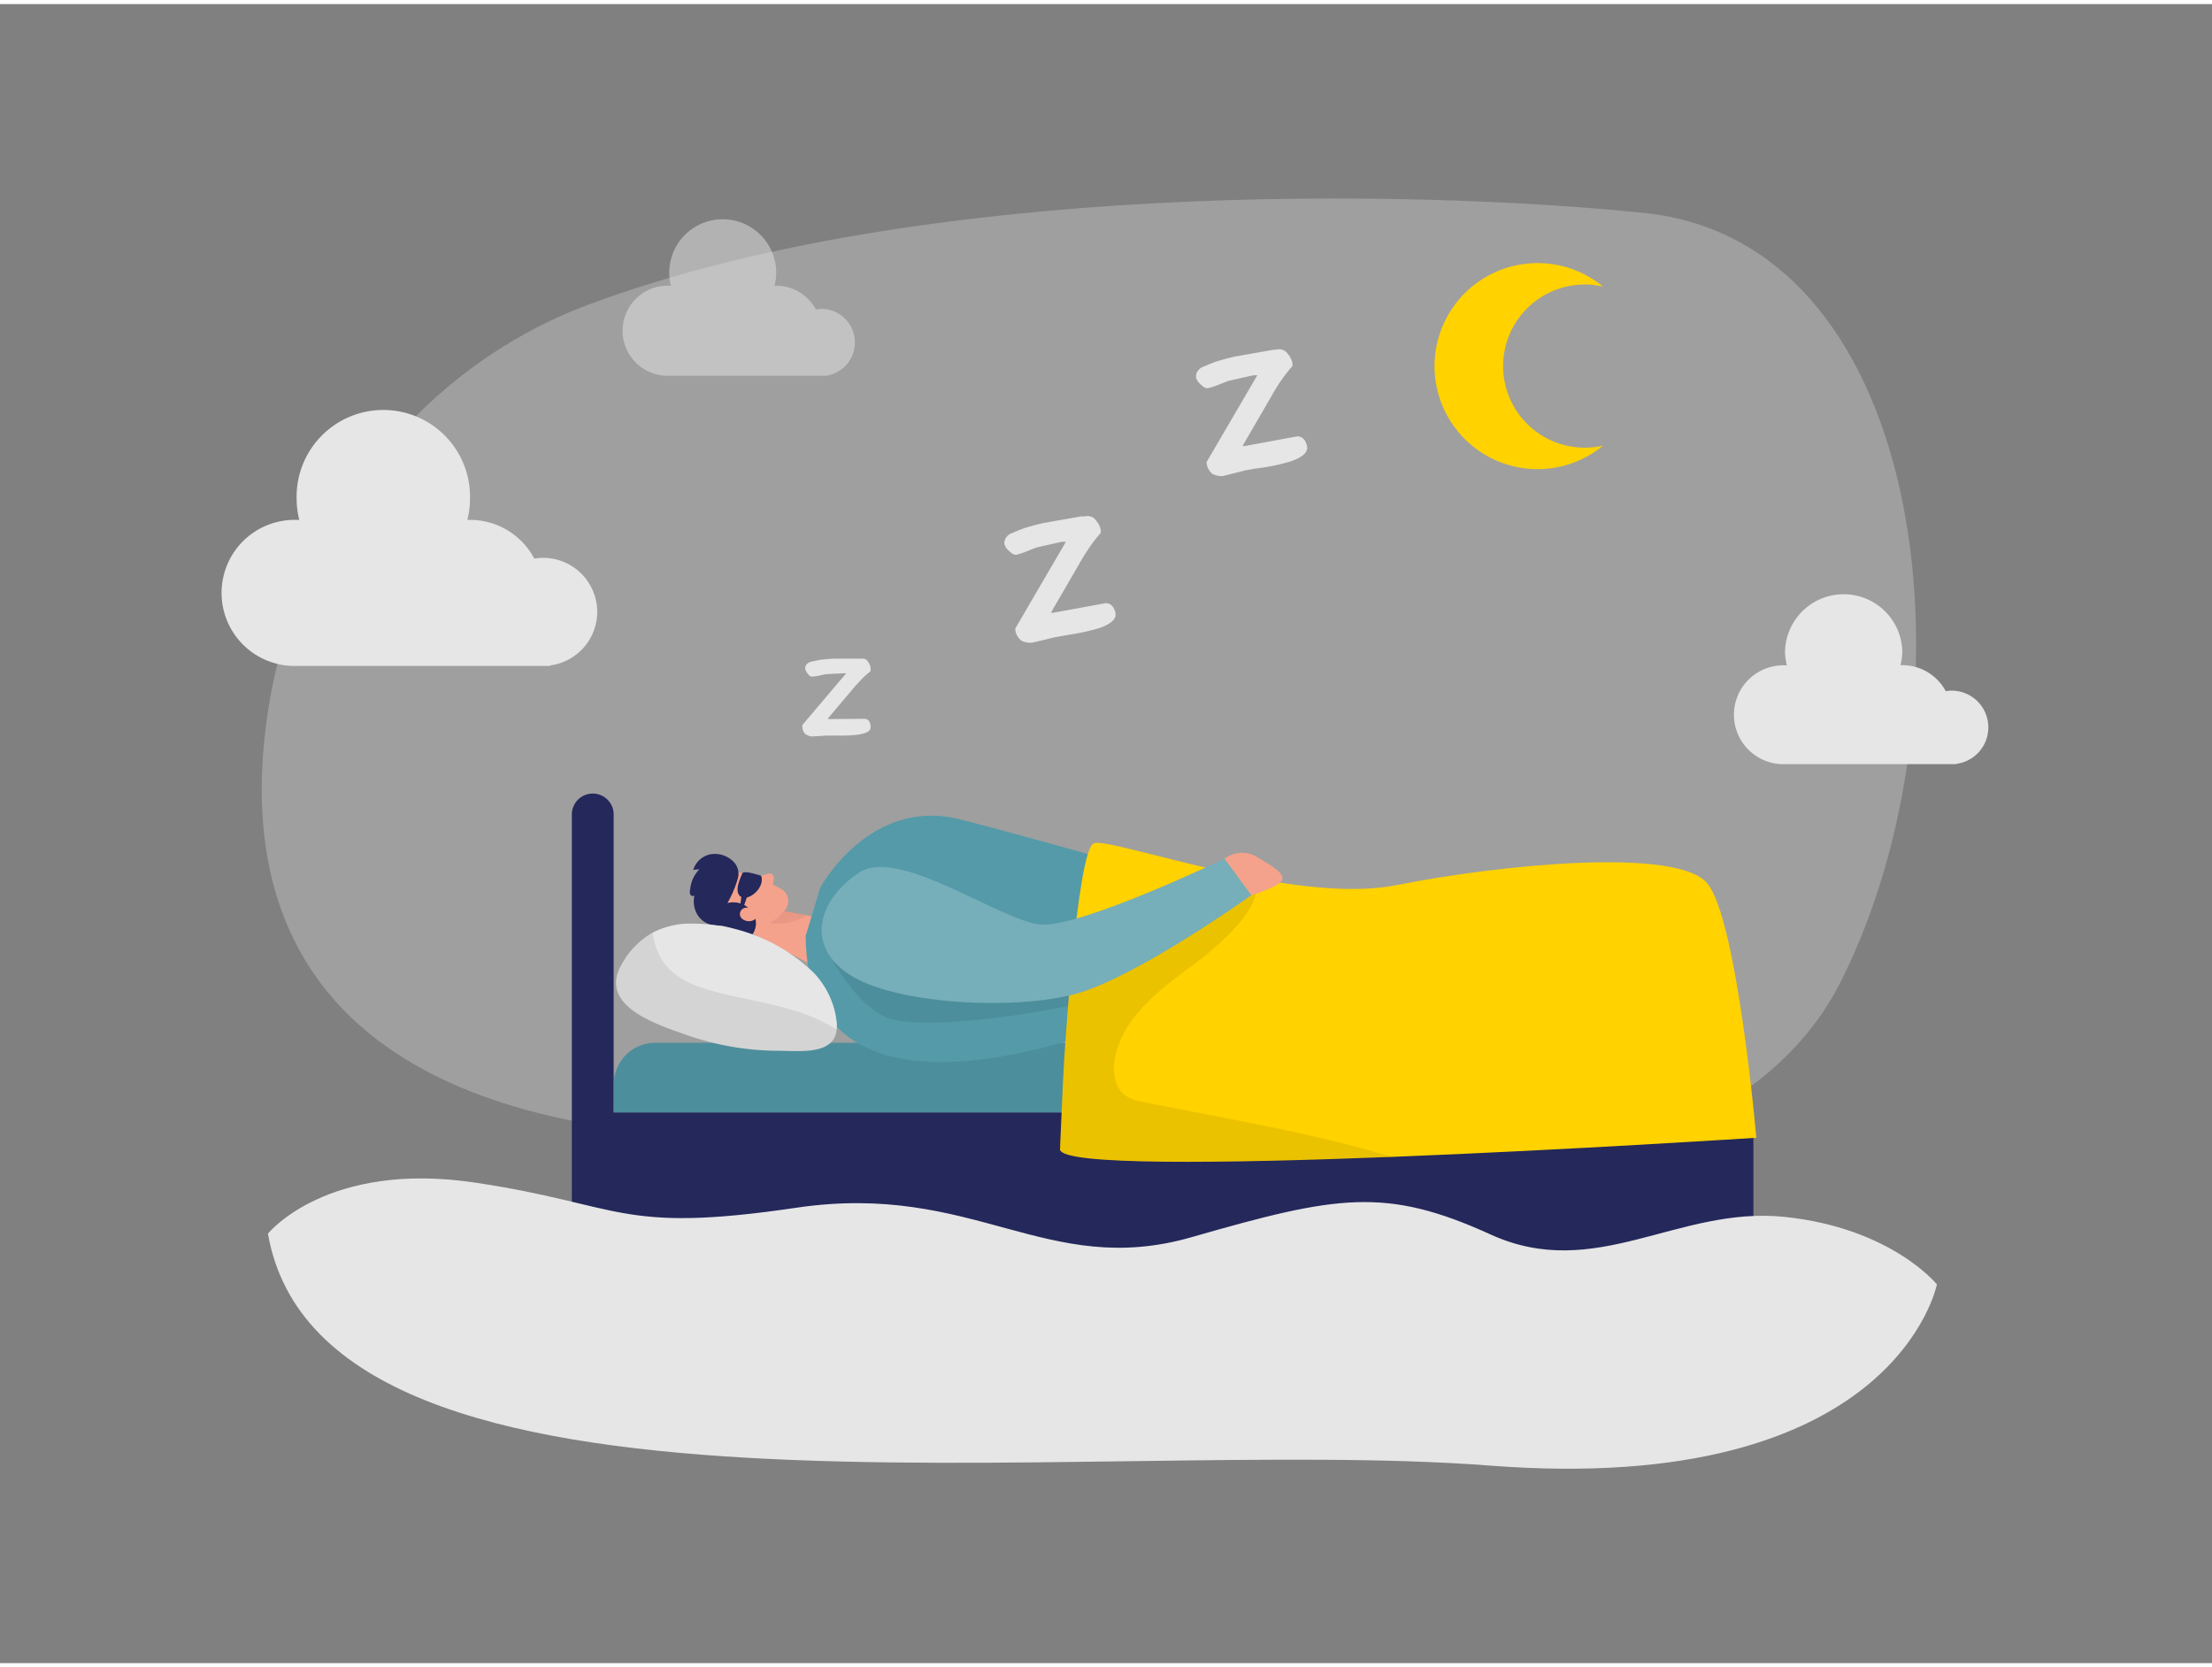 <svg id="Layer_1" data-name="Layer 1" xmlns="http://www.w3.org/2000/svg" viewBox="0 0 400 300" width="406" height="306" class="illustration styles_illustrationTablet__1DWOa"><rect x="0" y="0" width="400" height="300" fill="#808080" stroke="none"/><path d="M106.26,54.4C75.45,65.92,52.59,95.14,48.09,130.48c-3.8,29.78,5.27,62.69,58.68,72.07C210.69,220.8,308,226,332.87,176.77s17.2-133.54-35.53-139C255.41,33.44,166.43,31.9,106.26,54.4Z" fill="#e6e6e6" opacity="0.3"></path><path d="M286.61,80.21a14.72,14.72,0,0,0,3.28-.37,18.63,18.63,0,1,1,0-28.75,14.75,14.75,0,1,0-3.28,29.12Z" fill="#ffd200"></path><path d="M108,109.93a9.8,9.8,0,0,0-9.8-9.8,10.31,10.31,0,0,0-1.58.14,13.18,13.18,0,0,0-11.63-7l-.48,0a15.89,15.89,0,0,0,.48-3.8,15.68,15.68,0,1,0-31.35,0,15.89,15.89,0,0,0,.48,3.8l-.48,0a13.21,13.21,0,1,0,0,26.41H99.49v-.09A9.8,9.8,0,0,0,108,109.93Z" fill="#e6e6e6"></path><path d="M359.55,130.78a6.63,6.63,0,0,0-6.63-6.63,7.47,7.47,0,0,0-1.07.09,8.91,8.91,0,0,0-7.87-4.7h-.32A10.83,10.83,0,0,0,344,117a10.61,10.61,0,0,0-21.21,0,10.34,10.34,0,0,0,.33,2.57h-.33a8.94,8.94,0,1,0,0,17.87h31v-.06A6.63,6.63,0,0,0,359.55,130.78Z" fill="#e6e6e6"></path><path d="M154.59,61.17a6.05,6.05,0,0,0-6.05-6.05,6.25,6.25,0,0,0-1,.09,8.14,8.14,0,0,0-7.18-4.29h-.3a9.5,9.5,0,0,0,.3-2.34,9.67,9.67,0,1,0-19.34,0,9.5,9.5,0,0,0,.3,2.34h-.3a8.15,8.15,0,1,0,0,16.29h28.28v0A6.05,6.05,0,0,0,154.59,61.17Z" fill="#e6e6e6" opacity="0.49"></path><path d="M107.19,142.76h0a3.78,3.78,0,0,1,3.78,3.78v92.08a0,0,0,0,1,0,0h-7.56a0,0,0,0,1,0,0V146.54a3.78,3.78,0,0,1,3.78-3.78Z" fill="#24285b"></path><rect x="109.09" y="200.41" width="207.98" height="38.29" fill="#24285b"></rect><path d="M118.44,187.83H308.75a7.48,7.48,0,0,1,7.48,7.48v5.1a0,0,0,0,1,0,0H111a0,0,0,0,1,0,0v-5.1a7.48,7.48,0,0,1,7.48-7.48Z" fill="#549aa9"></path><path d="M118.44,187.83H308.75a7.48,7.48,0,0,1,7.48,7.48v5.1a0,0,0,0,1,0,0H111a0,0,0,0,1,0,0v-5.1a7.48,7.48,0,0,1,7.48-7.48Z" opacity="0.08"></path><path d="M133.58,157a31.75,31.75,0,0,1,7.81,3.08,2.55,2.55,0,0,1,.73,3.53,5.59,5.59,0,0,1-5.4,2.79h-4.66a4.53,4.53,0,0,1-3.95-3.45C127.09,159.62,130.63,156.13,133.58,157Z" fill="#f4a28c"></path><polygon points="132.9 166.42 147.55 174.14 151.23 165.76 139.09 163.51 132.9 166.42" fill="#f4a28c"></polygon><path d="M133.38,158.27a20.2,20.2,0,0,1-1.84,4.29,4.21,4.21,0,0,1,4.38,1.49,3.43,3.43,0,0,1,0,4.36l-2.14-.76a17.64,17.64,0,0,0-3.21-1c-.53-.07-1.06,0-1.59-.09a4.08,4.08,0,0,1-2.87-1.91,4.68,4.68,0,0,1-.53-3.45.52.52,0,0,1-.77-.22,1.53,1.53,0,0,1,0-.9,5.83,5.83,0,0,1,1.65-3.61,3.79,3.79,0,0,0-1.11.13,4.09,4.09,0,0,1,3.19-2.87,4.74,4.74,0,0,1,4.12,1.37A3.12,3.12,0,0,1,133.38,158.27Z" fill="#24285b"></path><path d="M136,163.49s-1.85-.59-2.18.84,2.35,2.3,3.23.5Z" fill="#f4a28c"></path><path d="M136.64,157.93l2.29-.71a.81.81,0,0,1,1,.89l-.28,1.95Z" fill="#f4a28c"></path><path d="M141.77,163.89a6,6,0,0,1-2.62,2.23s2.91.85,6.81-1.33Z" fill="#ce8172" opacity="0.31"></path><path d="M145.68,168.55l2.64-8.76s8.93-16.57,25.39-12.34,36.47,10.14,36.47,10.14L208.26,182S146.12,210.15,145.68,168.55Z" fill="#549aa9"></path><path d="M148.86,169.57s4.5,10.55,11.44,13.68S202,181,208.72,176.18l.74-9.39Z" opacity="0.08"></path><path d="M317.6,205s-33.49,2.18-65.92,3.46c-30.22,1.18-59.53,1.58-60-1.32,0,0,.56-13.19.74-15.93.28-4.45.8-11.61,1.47-18.62,1-10.3,2.36-20.28,3.94-20.85s11.31,2.45,22.79,5c2,.45,4,.88,6,1.27,9,1.73,18.59,2.77,26,1.29,19-3.77,50.66-6.84,56.1-.32S317.6,205,317.6,205Z" fill="#ffd200"></path><path d="M251.68,208.45c-30.22,1.18-59.53,1.58-60-1.32,0,0,.56-13.19.74-15.93.28-4.45.8-11.61,1.47-18.62,1.39-.68,2.73-1.47,4-2.24l14-8.44c1.88-1.12,5.46-4,8.67-5.14a5.37,5.37,0,0,1,4.11-.23,4.9,4.9,0,0,1,1.92,1.5c3.42,4.82-8.64,14.15-11,15.85-5.92,4.32-12.32,9.21-13.91,16.36-.57,2.57-.25,5.68,1.91,7.18a8.58,8.58,0,0,0,3.25,1.14C221.81,201.56,237.17,204.09,251.68,208.45Z" opacity="0.08"></path><path d="M155.43,157c-7.14,4.63-10.12,13-1.91,18.44s30,6.59,41.09,3.51,31.7-17.84,31.7-17.84l-4.88-6.57s-26.21,12.61-33.38,11.89S162.57,152.38,155.43,157Z" fill="#549aa9"></path><path d="M155.43,157c-7.14,4.63-10.12,13-1.91,18.44s30,6.59,41.09,3.51,31.7-17.84,31.7-17.84l-4.88-6.57s-26.21,12.61-33.38,11.89S162.57,152.38,155.43,157Z" fill="#fff" opacity="0.2"></path><path d="M221.43,154.56a5.21,5.21,0,0,1,5.73-.42c3,1.78,5.07,3,4.69,4.22s-5.54,2.77-5.54,2.77Z" fill="#f4a28c"></path><path d="M151.29,185.42c-.42,4.69-6.78,3.85-10.54,3.85a50.83,50.83,0,0,1-17-3c-5.16-1.85-15.85-5.23-11.21-12.84a14.5,14.5,0,0,1,5.48-5.52,14.79,14.79,0,0,1,7.29-1.63,31.66,31.66,0,0,1,21.8,8.84,15.4,15.4,0,0,1,4.09,8.19c0,.26.08.51.11.77A6.71,6.71,0,0,1,151.29,185.42Z" fill="#e6e6e6"></path><path d="M151.29,185.42c-.42,4.69-6.78,3.85-10.54,3.85a50.83,50.83,0,0,1-17-3c-5.16-1.85-15.85-5.23-11.21-12.84a14.5,14.5,0,0,1,5.48-5.52c0,.23,0,.43.08.62,1,5.6,4.72,8.22,10,9.73,5.05,1.45,10.29,2.15,15.32,3.67A32.46,32.46,0,0,1,151.29,185.42Z" opacity="0.08"></path><path d="M48.45,222.34s10.64-13.24,37.46-9.23,25.94,9.29,58.11,4.54,45.11,12.9,71.48,5.32,35.09-9.11,54.07-.47,33.82-5.2,53.14-3.19,27.54,12.2,27.54,12.2-7.47,38.42-80.83,32.77S58.57,280.16,48.45,222.34Z" fill="#e6e6e6"></path><path d="M146.78,132.43a2.61,2.61,0,0,1-1.19-.46,2,2,0,0,1-.5-1.38.75.75,0,0,1,0-.23l7.93-9.35-.25,0-.22,0-3.08.15c-.05,0-.43.07-1.16.23a8.82,8.82,0,0,1-1.51.22c-.24,0-.51-.2-.8-.62a1.75,1.75,0,0,1-.4-.87,1.07,1.07,0,0,1,.35-.8,1.35,1.35,0,0,1,.82-.41q.51-.14,1.56-.33a26.61,26.61,0,0,1,2.73-.22h4.32l.35,0,.36,0a1.21,1.21,0,0,1,1,.76,2.16,2.16,0,0,1,.35,1.1.79.79,0,0,1-.1.49c-.2.15-.49.4-.87.73s-1,1-1.77,1.83l-5,5.92c.07.06.12.1.17.1l6.57-.05c.61.09.94.56,1,1.4s-.74,1.22-2.23,1.46a24.28,24.28,0,0,1-3.35.17h-2.33l-1.41.09Z" fill="#e6e6e6"></path><path d="M186.55,115.49a3.92,3.92,0,0,1-1.85-.38,2.89,2.89,0,0,1-1.09-1.87,1,1,0,0,1,0-.35l9.14-15.66-.37,0H192l-4.45,1c-.07,0-.61.22-1.63.62a12.93,12.93,0,0,1-2.13.72c-.36.06-.81-.17-1.34-.7a2.76,2.76,0,0,1-.81-1.16,1.67,1.67,0,0,1,.31-1.26,2,2,0,0,1,1.09-.8c.48-.22,1.21-.52,2.19-.89,1.83-.54,3.14-.88,3.92-1l6.3-1.11.5,0,.54-.06a1.81,1.81,0,0,1,1.73.83,3.28,3.28,0,0,1,.79,1.52,1.11,1.11,0,0,1,0,.73c-.25.28-.61.72-1.08,1.3s-1.22,1.7-2.12,3.12q-2.1,3.64-5.73,9.89a.45.45,0,0,0,.27.11l9.56-1.76c.92,0,1.52.57,1.8,1.79q.28,1.59-2.87,2.7a34.67,34.67,0,0,1-4.84,1.1l-1.67.3-1.72.3-2,.5Z" fill="#e6e6e6"></path><path d="M221.15,85.34A3.92,3.92,0,0,1,219.3,85a2.91,2.91,0,0,1-1.09-1.87,1.4,1.4,0,0,1,0-.35l9.15-15.66-.38,0h-.32l-4.46,1c-.06,0-.6.22-1.62.62a12.94,12.94,0,0,1-2.14.72c-.36.06-.8-.17-1.33-.7a2.58,2.58,0,0,1-.81-1.16,1.62,1.62,0,0,1,.3-1.26,2,2,0,0,1,1.1-.8c.48-.22,1.21-.52,2.18-.89,1.83-.54,3.14-.88,3.92-1l6.3-1.11.51-.05.53-.06a1.81,1.81,0,0,1,1.73.83,3.31,3.31,0,0,1,.8,1.52,1.26,1.26,0,0,1,0,.73c-.26.29-.62.72-1.08,1.3a35.69,35.69,0,0,0-2.12,3.12q-2.1,3.65-5.73,9.89a.37.37,0,0,0,.27.11l9.55-1.76c.92,0,1.52.57,1.8,1.79q.28,1.59-2.87,2.7a35.86,35.86,0,0,1-4.84,1.11L227,84l-1.72.3-2,.5Z" fill="#e6e6e6"></path><path d="M137.64,157.62s-3.13-1.07-3.4-.43-1.68,3.44-.21,4.25S138.4,159.67,137.64,157.62Z" fill="#24285b"></path><polygon points="134.14 160.81 133.74 163.89 134.42 163.37 135.57 160.06 134.14 160.81" fill="#24285b"></polygon></svg>
